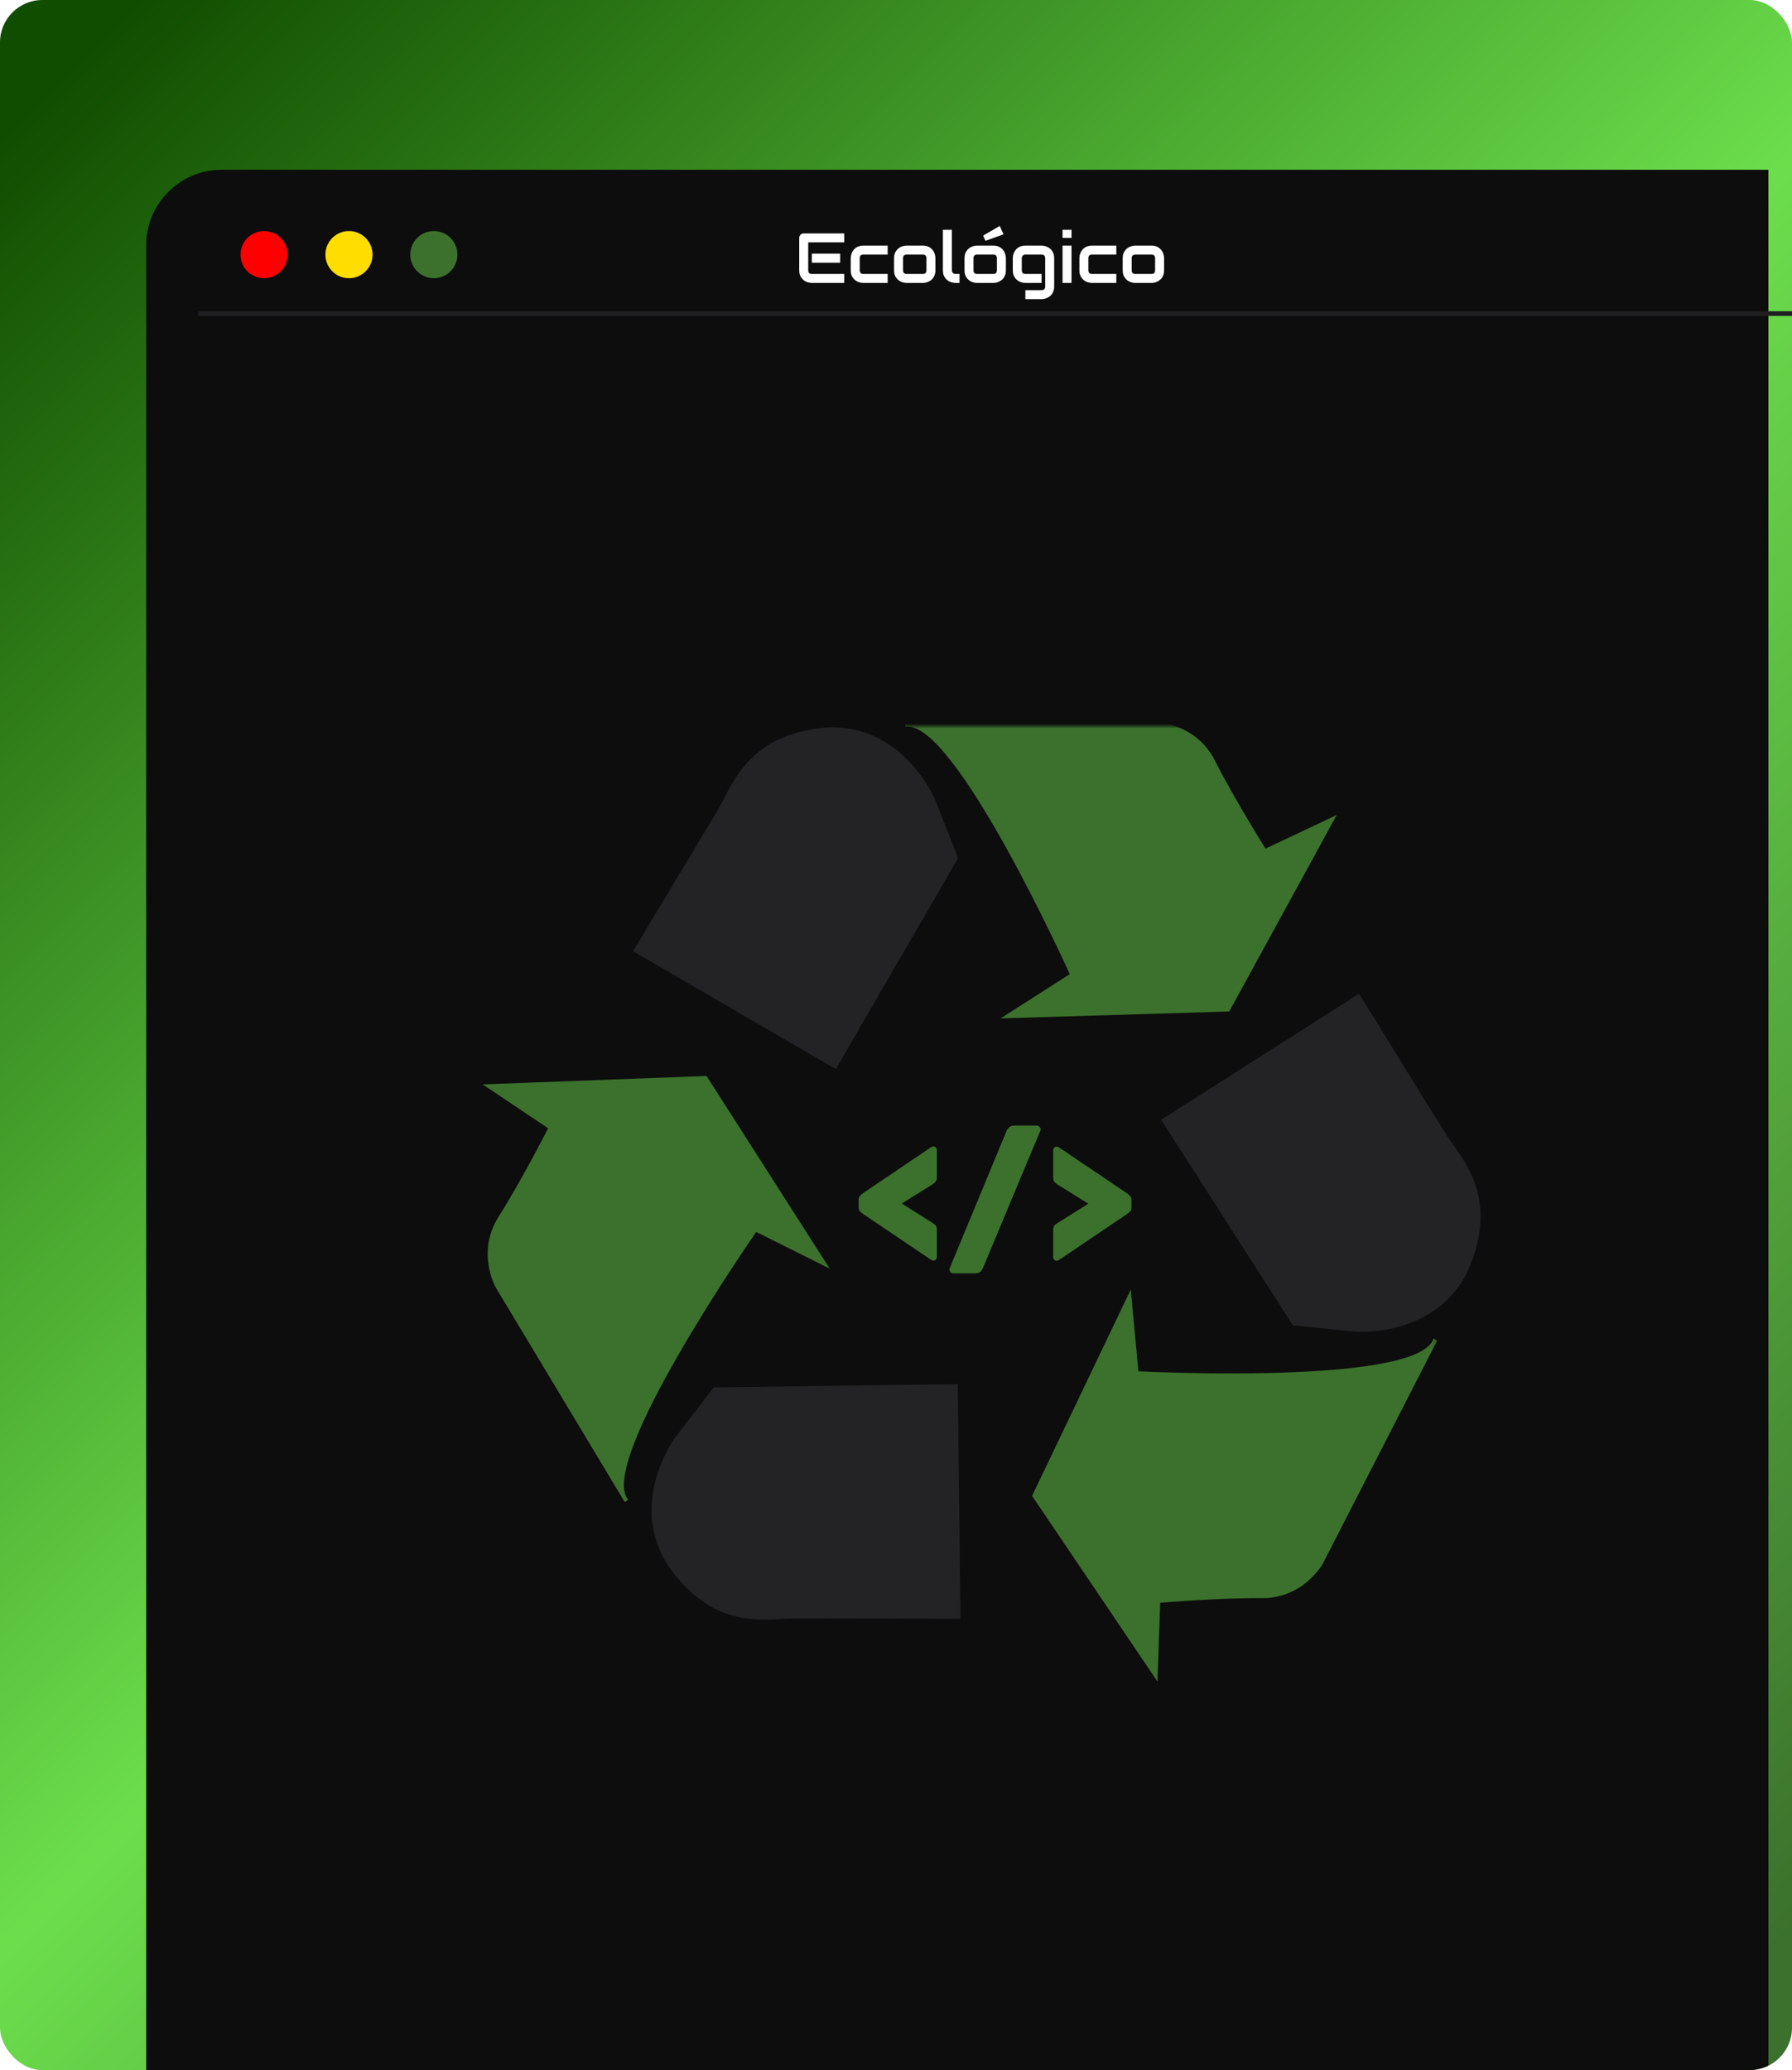<svg width="380" height="439" viewBox="0 0 380 439" fill="none" xmlns="http://www.w3.org/2000/svg">
<g clip-path="url(#clip0_727_466)">
<rect width="380" height="439" rx="9" fill="url(#paint0_linear_727_466)"/>
<g filter="url(#filter0_d_727_466)">
<path d="M36 52C36 43.163 43.163 36 52 36H380V439H36V52Z" fill="#0D0D0D"/>
</g>
<path d="M203.666 343.279L203.098 293.526L151.372 294.214L143.112 304.925C143.112 304.925 132.217 319.832 142.778 333.532C152.242 345.793 162.642 343.247 168.333 343.211C174.026 343.159 203.666 343.279 203.666 343.279ZM288.201 210.729L246.236 237.478L274.137 281.05L287.576 282.404C287.576 282.404 305.999 283.796 312.068 267.59C317.48 253.087 309.841 245.592 306.792 240.782C303.748 235.973 288.201 210.729 288.201 210.729ZM134.229 201.712L177.239 226.727L203.176 181.959L198.211 169.393C198.211 169.393 191.006 152.393 173.816 154.427C158.451 156.272 155.284 166.497 152.411 171.405C149.53 176.326 134.229 201.712 134.229 201.712Z" fill="#232326"/>
<mask id="mask0_727_466" style="mask-type:luminance" maskUnits="userSpaceOnUse" x="102" y="154" width="203" height="204">
<path d="M102 154H304.83V357.51H102V154Z" fill="white"/>
</mask>
<g mask="url(#mask0_727_466)">
<path d="M132.47 318.528L105.089 272.972C105.089 272.972 100.934 265.6 105.725 258.03C110.52 250.469 116.237 239.272 116.237 239.272L102.351 229.966L149.824 228.172L175.948 269.038L160.36 261.26C160.36 261.26 126.3 310.191 133.226 318.082L132.47 318.528ZM304.772 284.268L280.525 331.566C280.525 331.566 276.466 339 267.501 338.92C258.538 338.829 246.023 339.89 246.023 339.89L245.447 356.598L218.856 317.221L239.787 273.459L241.399 290.803C241.399 290.803 300.94 293.923 303.986 283.847L304.772 284.268ZM191.975 153.275L245.139 153.124C245.139 153.124 253.605 153.326 257.645 161.33C261.68 169.324 268.355 179.961 268.355 179.961L283.462 172.826L260.663 214.499L212.177 215.965L226.852 206.588C226.852 206.588 202.319 152.243 191.983 154.141L191.975 153.275Z" fill="#3B712C"/>
</g>
<path d="M197.909 267.324C197.885 267.324 197.837 267.312 197.765 267.288C197.693 267.288 197.609 267.264 197.513 267.216L183.113 257.496C182.801 257.28 182.549 257.076 182.357 256.884C182.165 256.668 182.069 256.368 182.069 255.984V254.472C182.069 254.088 182.165 253.8 182.357 253.608C182.549 253.392 182.801 253.176 183.113 252.96L197.513 243.24C197.609 243.192 197.693 243.168 197.765 243.168C197.837 243.144 197.885 243.132 197.909 243.132C198.125 243.132 198.305 243.204 198.449 243.348C198.593 243.492 198.665 243.672 198.665 243.888V249.72C198.665 250.176 198.521 250.524 198.233 250.764C197.969 251.004 197.729 251.184 197.513 251.304L191.213 255.228L197.513 259.188C197.729 259.308 197.969 259.476 198.233 259.692C198.521 259.908 198.665 260.256 198.665 260.736V266.568C198.665 266.784 198.593 266.964 198.449 267.108C198.305 267.252 198.125 267.324 197.909 267.324ZM202.124 270.024C201.908 270.024 201.716 269.94 201.548 269.772C201.404 269.628 201.332 269.448 201.332 269.232C201.332 269.136 201.356 269.028 201.404 268.908L213.464 239.784C213.584 239.52 213.764 239.28 214.004 239.064C214.244 238.824 214.592 238.704 215.048 238.704H219.872C220.088 238.704 220.268 238.788 220.412 238.956C220.58 239.1 220.664 239.28 220.664 239.496C220.664 239.592 220.64 239.7 220.592 239.82L208.424 268.944C208.328 269.184 208.16 269.424 207.92 269.664C207.68 269.904 207.32 270.024 206.84 270.024H202.124ZM224.088 267.36C223.872 267.36 223.692 267.288 223.548 267.144C223.404 267 223.332 266.82 223.332 266.604V260.772C223.332 260.292 223.464 259.944 223.728 259.728C224.016 259.512 224.268 259.344 224.484 259.224L230.784 255.264L224.484 251.34C224.268 251.22 224.016 251.04 223.728 250.8C223.464 250.56 223.332 250.212 223.332 249.756V243.924C223.332 243.708 223.404 243.528 223.548 243.384C223.692 243.24 223.872 243.168 224.088 243.168C224.136 243.168 224.184 243.18 224.232 243.204C224.304 243.204 224.388 243.228 224.484 243.276L238.884 252.996C239.22 253.212 239.472 253.428 239.64 253.644C239.832 253.836 239.928 254.124 239.928 254.508V256.02C239.928 256.404 239.832 256.704 239.64 256.92C239.472 257.112 239.22 257.316 238.884 257.532L224.484 267.252C224.388 267.3 224.304 267.324 224.232 267.324C224.184 267.348 224.136 267.36 224.088 267.36Z" fill="#3B712C"/>
<circle cx="56" cy="54" r="5" fill="#FF0000"/>
<circle cx="74" cy="54" r="5" fill="#FFDD00"/>
<circle cx="92" cy="54" r="5" fill="#3B712C"/>
<line x1="42" y1="66.5" x2="475" y2="66.5" stroke="#1F1F21"/>
<path d="M178.161 55.708H172.148V53.789H178.161V55.708ZM179.018 60H172.148C171.884 60 171.596 59.954 171.284 59.861C170.971 59.768 170.681 59.617 170.412 59.407C170.148 59.192 169.926 58.916 169.746 58.579C169.57 58.237 169.482 57.82 169.482 57.327V50.456C169.482 50.325 169.506 50.2 169.555 50.083C169.604 49.966 169.67 49.863 169.753 49.775C169.841 49.688 169.943 49.619 170.061 49.57C170.178 49.522 170.305 49.497 170.441 49.497H179.018V51.401H171.386V57.327C171.386 57.576 171.452 57.766 171.584 57.898C171.716 58.03 171.909 58.096 172.163 58.096H179.018V60ZM188.232 60H183.068C182.805 60 182.517 59.954 182.204 59.861C181.892 59.768 181.601 59.617 181.333 59.407C181.069 59.192 180.847 58.916 180.666 58.579C180.49 58.237 180.402 57.82 180.402 57.327V54.748C180.402 54.568 180.422 54.377 180.461 54.177C180.505 53.977 180.571 53.779 180.659 53.584C180.747 53.384 180.859 53.193 180.996 53.013C181.137 52.832 181.306 52.673 181.501 52.537C181.701 52.4 181.931 52.29 182.189 52.207C182.448 52.124 182.741 52.083 183.068 52.083H188.232V53.987H183.068C182.819 53.987 182.629 54.05 182.497 54.177C182.37 54.304 182.307 54.499 182.307 54.763V57.327C182.307 57.576 182.373 57.766 182.504 57.898C182.636 58.03 182.829 58.096 183.083 58.096H188.232V60ZM198.361 57.327C198.361 57.654 198.32 57.949 198.237 58.213C198.154 58.472 198.044 58.701 197.907 58.901C197.771 59.097 197.612 59.265 197.431 59.407C197.25 59.544 197.06 59.656 196.86 59.744C196.665 59.831 196.464 59.898 196.259 59.941C196.059 59.98 195.869 60 195.688 60H192.253C191.989 60 191.701 59.954 191.389 59.861C191.076 59.768 190.786 59.617 190.517 59.407C190.253 59.192 190.031 58.916 189.851 58.579C189.675 58.237 189.587 57.82 189.587 57.327V54.748C189.587 54.26 189.675 53.848 189.851 53.511C190.031 53.169 190.253 52.893 190.517 52.683C190.786 52.468 191.076 52.315 191.389 52.222C191.701 52.129 191.989 52.083 192.253 52.083H195.688C196.176 52.083 196.591 52.17 196.933 52.346C197.275 52.522 197.551 52.744 197.761 53.013C197.971 53.276 198.122 53.565 198.215 53.877C198.312 54.19 198.361 54.48 198.361 54.748V57.327ZM196.457 54.763C196.457 54.499 196.391 54.304 196.259 54.177C196.127 54.05 195.937 53.987 195.688 53.987H192.268C192.014 53.987 191.821 54.053 191.689 54.185C191.557 54.312 191.491 54.499 191.491 54.748V57.327C191.491 57.576 191.557 57.766 191.689 57.898C191.821 58.03 192.014 58.096 192.268 58.096H195.688C195.947 58.096 196.14 58.03 196.267 57.898C196.394 57.766 196.457 57.576 196.457 57.327V54.763ZM203.466 60H202.617C202.343 60 202.05 59.954 201.738 59.861C201.43 59.768 201.142 59.617 200.874 59.407C200.605 59.192 200.383 58.916 200.207 58.579C200.031 58.237 199.943 57.82 199.943 57.327V48.735H201.848V57.327C201.848 57.561 201.921 57.749 202.067 57.891C202.214 58.027 202.397 58.096 202.617 58.096H203.466V60ZM213.303 57.327C213.303 57.654 213.261 57.949 213.178 58.213C213.095 58.472 212.985 58.701 212.849 58.901C212.712 59.097 212.553 59.265 212.373 59.407C212.192 59.544 212.001 59.656 211.801 59.744C211.606 59.831 211.406 59.898 211.201 59.941C211 59.98 210.81 60 210.629 60H207.194C206.931 60 206.643 59.954 206.33 59.861C206.018 59.768 205.727 59.617 205.458 59.407C205.195 59.192 204.973 58.916 204.792 58.579C204.616 58.237 204.528 57.82 204.528 57.327V54.748C204.528 54.26 204.616 53.848 204.792 53.511C204.973 53.169 205.195 52.893 205.458 52.683C205.727 52.468 206.018 52.315 206.33 52.222C206.643 52.129 206.931 52.083 207.194 52.083H210.629C211.118 52.083 211.533 52.17 211.875 52.346C212.216 52.522 212.492 52.744 212.702 53.013C212.912 53.276 213.063 53.565 213.156 53.877C213.254 54.19 213.303 54.48 213.303 54.748V57.327ZM211.398 54.763C211.398 54.499 211.333 54.304 211.201 54.177C211.069 54.05 210.878 53.987 210.629 53.987H207.209C206.955 53.987 206.762 54.053 206.63 54.185C206.499 54.312 206.433 54.499 206.433 54.748V57.327C206.433 57.576 206.499 57.766 206.63 57.898C206.762 58.03 206.955 58.096 207.209 58.096H210.629C210.888 58.096 211.081 58.03 211.208 57.898C211.335 57.766 211.398 57.576 211.398 57.327V54.763ZM212.805 49.695L208.981 51.065L208.476 49.966L211.999 47.915L212.805 49.695ZM223.542 60.762C223.542 61.089 223.5 61.382 223.417 61.641C223.334 61.904 223.225 62.134 223.088 62.329C222.951 62.529 222.792 62.698 222.612 62.834C222.431 62.976 222.241 63.091 222.041 63.179C221.845 63.267 221.645 63.33 221.44 63.369C221.24 63.413 221.049 63.435 220.869 63.435H217.434V61.531H220.869C221.127 61.531 221.32 61.465 221.447 61.333C221.574 61.201 221.638 61.011 221.638 60.762V54.748C221.638 54.499 221.574 54.312 221.447 54.185C221.32 54.053 221.127 53.987 220.869 53.987H217.434C217.199 53.987 217.014 54.06 216.877 54.206C216.74 54.348 216.672 54.529 216.672 54.748V57.327C216.672 57.576 216.738 57.766 216.87 57.898C217.001 58.03 217.194 58.096 217.448 58.096H220.869V60H217.434C217.253 60 217.062 59.98 216.862 59.941C216.662 59.898 216.462 59.831 216.262 59.744C216.066 59.656 215.878 59.544 215.698 59.407C215.517 59.265 215.358 59.097 215.222 58.901C215.085 58.701 214.975 58.472 214.892 58.213C214.809 57.949 214.768 57.654 214.768 57.327V54.748C214.768 54.568 214.787 54.377 214.826 54.177C214.87 53.977 214.936 53.779 215.024 53.584C215.112 53.384 215.224 53.193 215.361 53.013C215.502 52.832 215.671 52.673 215.866 52.537C216.066 52.4 216.296 52.29 216.555 52.207C216.813 52.124 217.106 52.083 217.434 52.083H220.869C221.049 52.083 221.24 52.105 221.44 52.148C221.645 52.188 221.845 52.251 222.041 52.339C222.241 52.427 222.431 52.541 222.612 52.683C222.792 52.82 222.951 52.988 223.088 53.188C223.225 53.384 223.334 53.611 223.417 53.87C223.5 54.128 223.542 54.421 223.542 54.748V60.762ZM227.219 50.456H225.314V48.735H227.219V50.456ZM227.219 60H225.314V52.083H227.219V60ZM236.718 60H231.555C231.291 60 231.003 59.954 230.69 59.861C230.378 59.768 230.087 59.617 229.819 59.407C229.555 59.192 229.333 58.916 229.152 58.579C228.977 58.237 228.889 57.82 228.889 57.327V54.748C228.889 54.568 228.908 54.377 228.947 54.177C228.991 53.977 229.057 53.779 229.145 53.584C229.233 53.384 229.345 53.193 229.482 53.013C229.624 52.832 229.792 52.673 229.987 52.537C230.188 52.4 230.417 52.29 230.676 52.207C230.935 52.124 231.228 52.083 231.555 52.083H236.718V53.987H231.555C231.306 53.987 231.115 54.05 230.983 54.177C230.856 54.304 230.793 54.499 230.793 54.763V57.327C230.793 57.576 230.859 57.766 230.991 57.898C231.123 58.03 231.315 58.096 231.569 58.096H236.718V60ZM246.848 57.327C246.848 57.654 246.806 57.949 246.723 58.213C246.64 58.472 246.53 58.701 246.394 58.901C246.257 59.097 246.098 59.265 245.917 59.407C245.737 59.544 245.546 59.656 245.346 59.744C245.151 59.831 244.951 59.898 244.746 59.941C244.545 59.98 244.355 60 244.174 60H240.739C240.476 60 240.188 59.954 239.875 59.861C239.562 59.768 239.272 59.617 239.003 59.407C238.74 59.192 238.518 58.916 238.337 58.579C238.161 58.237 238.073 57.82 238.073 57.327V54.748C238.073 54.26 238.161 53.848 238.337 53.511C238.518 53.169 238.74 52.893 239.003 52.683C239.272 52.468 239.562 52.315 239.875 52.222C240.188 52.129 240.476 52.083 240.739 52.083H244.174C244.663 52.083 245.078 52.17 245.419 52.346C245.761 52.522 246.037 52.744 246.247 53.013C246.457 53.276 246.608 53.565 246.701 53.877C246.799 54.19 246.848 54.48 246.848 54.748V57.327ZM244.943 54.763C244.943 54.499 244.877 54.304 244.746 54.177C244.614 54.05 244.423 53.987 244.174 53.987H240.754C240.5 53.987 240.307 54.053 240.175 54.185C240.043 54.312 239.978 54.499 239.978 54.748V57.327C239.978 57.576 240.043 57.766 240.175 57.898C240.307 58.03 240.5 58.096 240.754 58.096H244.174C244.433 58.096 244.626 58.03 244.753 57.898C244.88 57.766 244.943 57.576 244.943 57.327V54.763Z" fill="white"/>
</g>
<defs>
<filter id="filter0_d_727_466" x="18" y="23" width="370" height="429" filterUnits="userSpaceOnUse" color-interpolation-filters="sRGB">
<feFlood flood-opacity="0" result="BackgroundImageFix"/>
<feColorMatrix in="SourceAlpha" type="matrix" values="0 0 0 0 0 0 0 0 0 0 0 0 0 0 0 0 0 0 127 0" result="hardAlpha"/>
<feMorphology radius="4" operator="dilate" in="SourceAlpha" result="effect1_dropShadow_727_466"/>
<feOffset dx="-5"/>
<feGaussianBlur stdDeviation="4.5"/>
<feComposite in2="hardAlpha" operator="out"/>
<feColorMatrix type="matrix" values="0 0 0 0 0 0 0 0 0 0 0 0 0 0 0 0 0 0 0.25 0"/>
<feBlend mode="normal" in2="BackgroundImageFix" result="effect1_dropShadow_727_466"/>
<feBlend mode="normal" in="SourceGraphic" in2="effect1_dropShadow_727_466" result="shape"/>
</filter>
<linearGradient id="paint0_linear_727_466" x1="3.80263e-06" y1="29.5" x2="380" y2="409.5" gradientUnits="userSpaceOnUse">
<stop stop-color="#114D00"/>
<stop offset="0.505" stop-color="#6CDE4C"/>
<stop offset="1" stop-color="#3B712C"/>
</linearGradient>
<clipPath id="clip0_727_466">
<rect width="380" height="439" rx="9" fill="white"/>
</clipPath>
</defs>
</svg>
